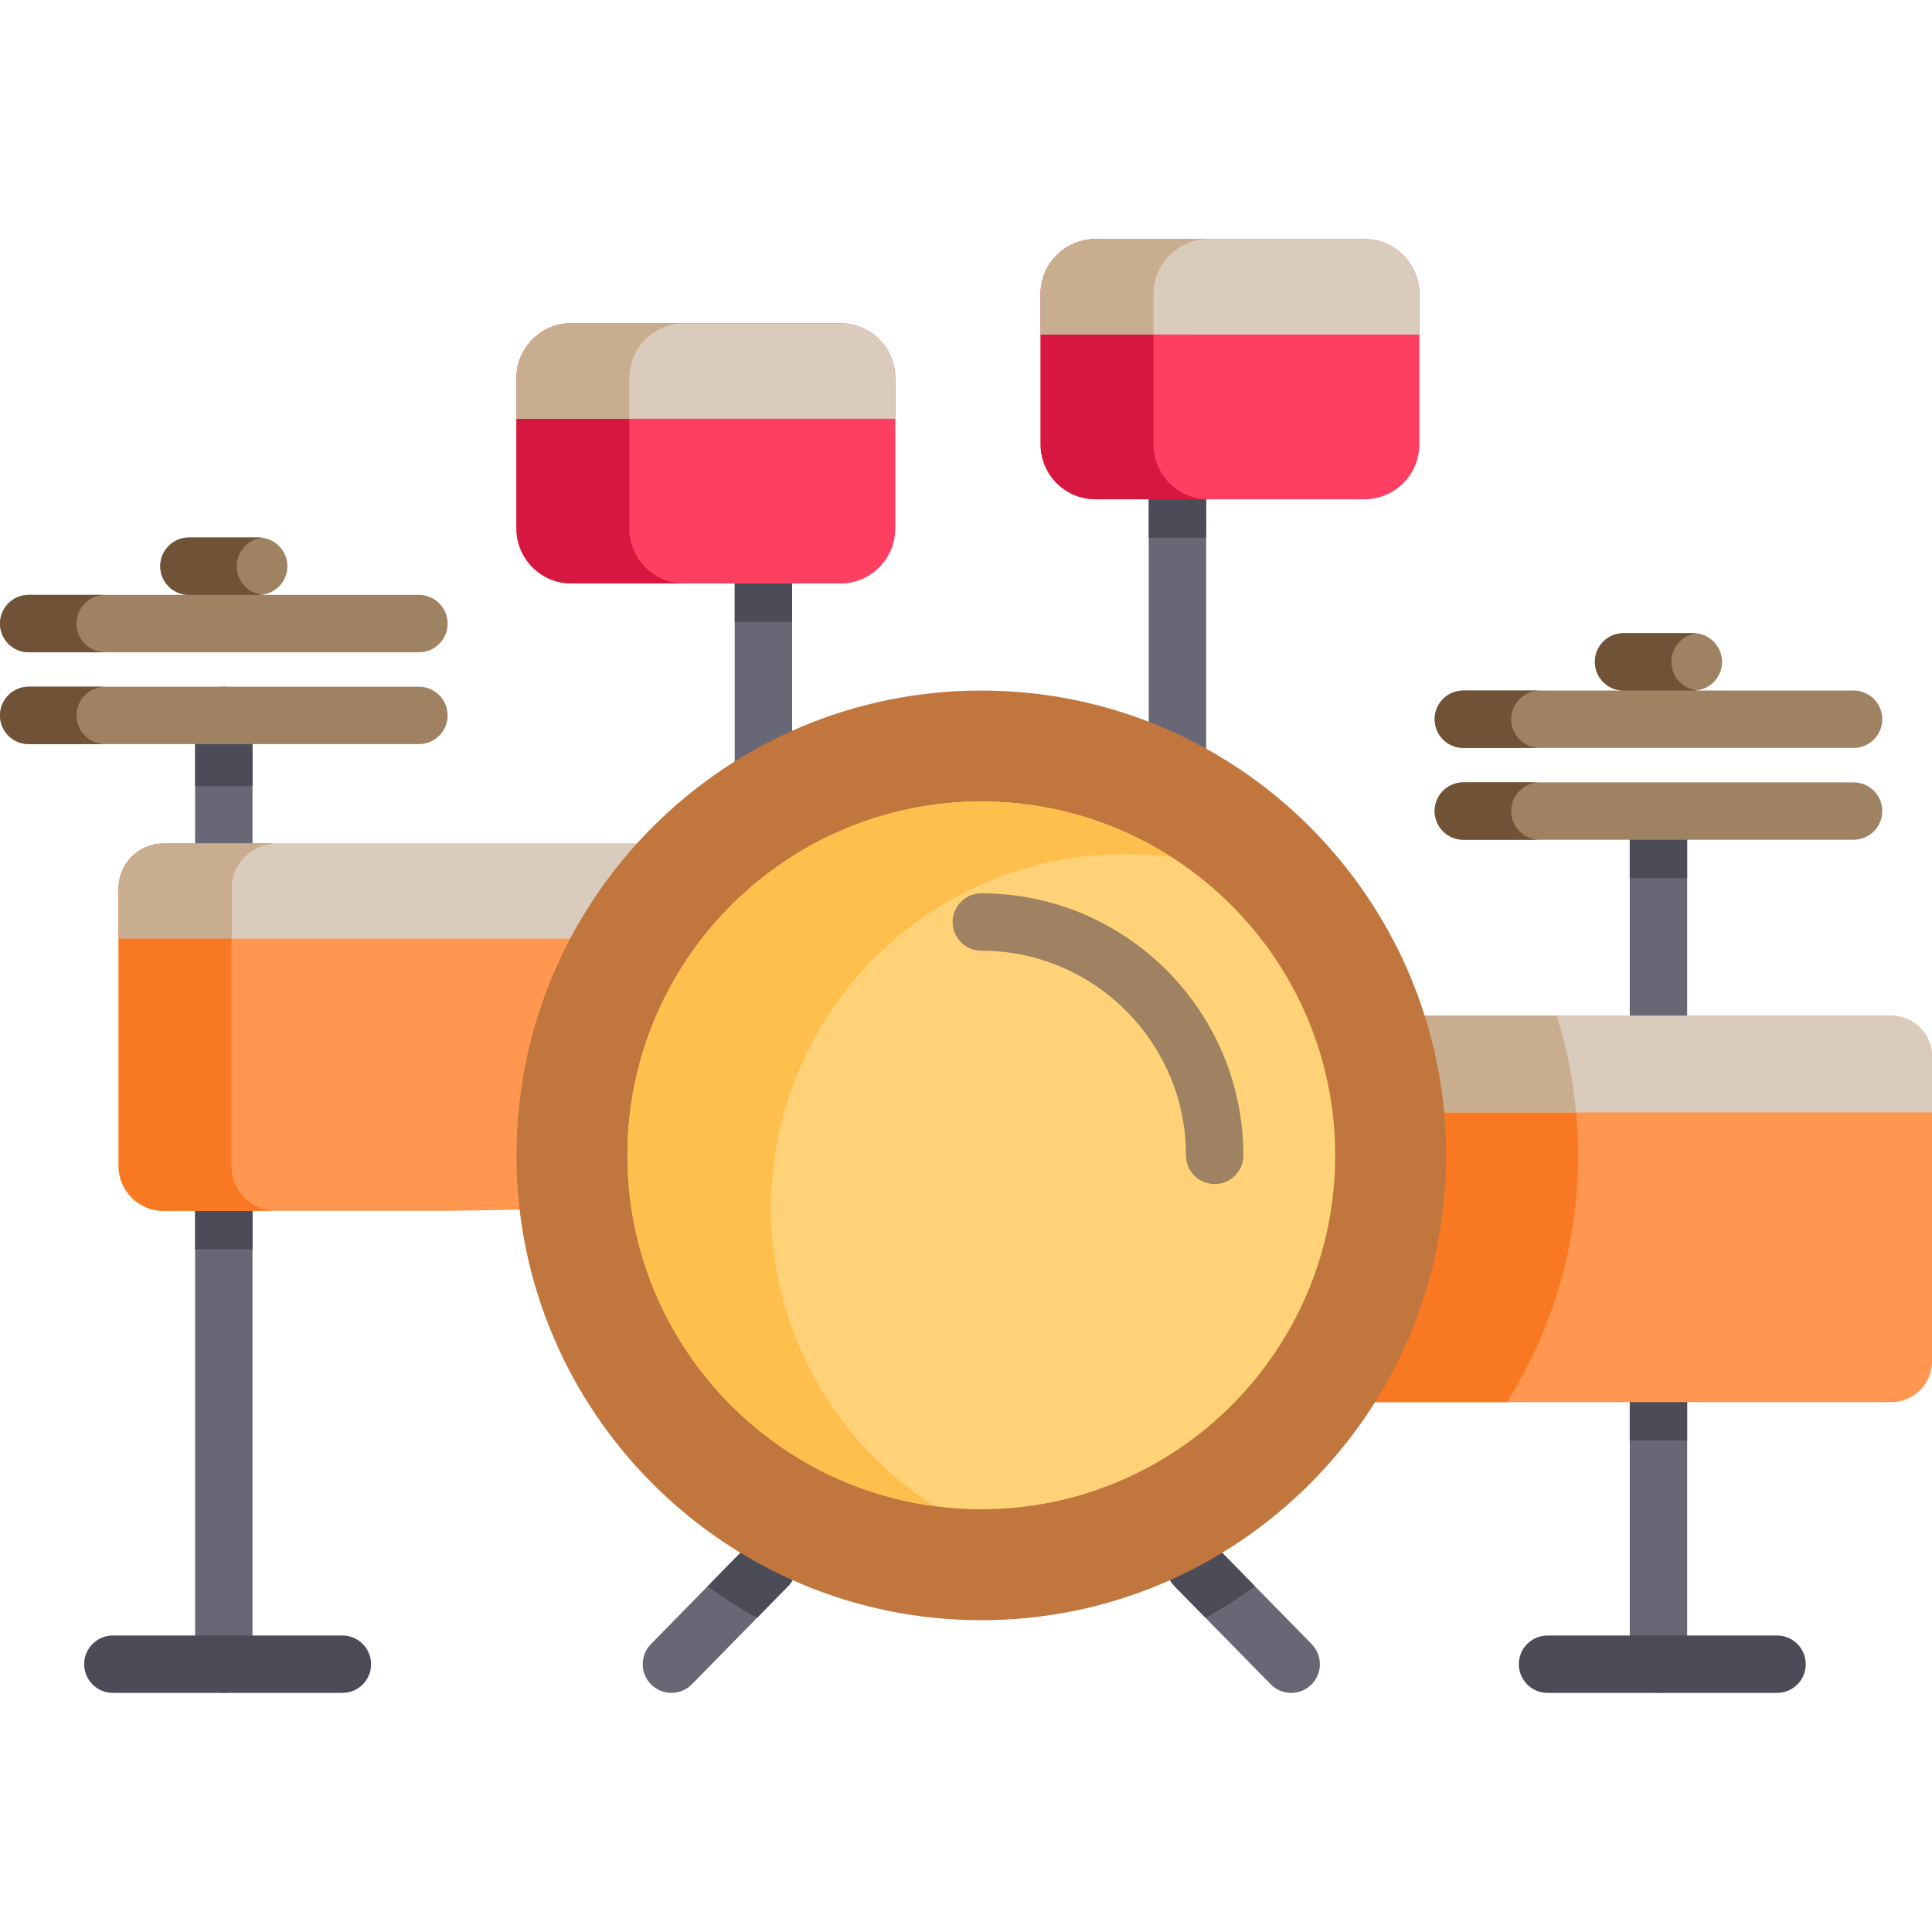 <?xml version="1.0" encoding="iso-8859-1"?>
<!-- Generator: Adobe Illustrator 19.0.0, SVG Export Plug-In . SVG Version: 6.00 Build 0)  -->
<svg version="1.1" id="Capa_1" xmlns="http://www.w3.org/2000/svg" xmlns:xlink="http://www.w3.org/1999/xlink" x="0px" y="0px"
	 viewBox="0 0 512 512" style="enable-background:new 0 0 512 512;" xml:space="preserve">
<g>
	<path style="fill:#676775;" d="M431.905,356.945v84.085c0,4.199,3.405,7.604,7.604,7.604c4.199,0,7.604-3.405,7.604-7.604v-84.085
		H431.905z"/>
	<path style="fill:#676775;" d="M447.113,286.132v-70.179c0-4.199-3.405-7.604-7.604-7.604c-4.199,0-7.604,3.405-7.604,7.604v70.179
		H447.113z"/>
	<path style="fill:#676775;" d="M66.915,240.69v-51.098c0-4.199-3.405-7.604-7.604-7.604s-7.604,3.405-7.604,7.604v51.098H66.915z"
		/>
</g>
<rect x="51.707" y="193.141" style="fill:#4C4C59;" width="15.208" height="15.208"/>
<g>
	<path style="fill:#676775;" d="M51.707,306.511V441.03c0,4.199,3.405,7.604,7.604,7.604s7.604-3.405,7.604-7.604V306.511H51.707z"
		/>
	<path style="fill:#676775;" d="M177.933,448.634c-1.92,0-3.843-0.723-5.322-2.174c-2.999-2.939-3.048-7.754-0.108-10.753
		l25.483-26.001c2.939-2.999,7.754-3.049,10.753-0.108c2.999,2.939,3.048,7.754,0.108,10.753l-25.483,26.001
		C181.875,447.871,179.904,448.634,177.933,448.634z"/>
	<path style="fill:#676775;" d="M342.178,448.634c-1.972,0-3.942-0.761-5.431-2.281l-25.483-26.001
		c-2.939-2.999-2.892-7.814,0.108-10.753c2.999-2.939,7.814-2.892,10.753,0.108l25.483,26.001c2.939,2.999,2.892,7.814-0.108,10.753
		C346.021,447.911,344.099,448.634,342.178,448.634z"/>
</g>
<g>
	<path style="fill:#4C4C59;" d="M322.126,409.705c-2.939-3-7.754-3.048-10.753-0.108s-3.048,7.754-0.108,10.753l8.232,8.399
		c4.548-2.516,8.921-5.314,13.095-8.365L322.126,409.705z"/>
	<path style="fill:#4C4C59;" d="M197.985,409.705l-10.466,10.679c4.175,3.052,8.547,5.849,13.095,8.365l8.232-8.399
		c2.939-2.999,2.892-7.814-0.108-10.753C205.739,406.658,200.925,406.706,197.985,409.705z"/>
</g>
<g>
	<rect x="194.712" y="139.913" style="fill:#676775;" width="15.208" height="83.279"/>
	<rect x="304.432" y="117.608" style="fill:#676775;" width="15.208" height="103.414"/>
</g>
<g>
	<rect x="194.712" y="139.913" style="fill:#4C4C59;" width="15.208" height="24.887"/>
	<rect x="431.905" y="356.94" style="fill:#4C4C59;" width="15.208" height="24.821"/>
	<rect x="51.707" y="306.511" style="fill:#4C4C59;" width="15.208" height="24.566"/>
	<rect x="304.432" y="117.608" style="fill:#4C4C59;" width="15.208" height="24.887"/>
	<rect x="431.905" y="217.524" style="fill:#4C4C59;" width="15.208" height="15.208"/>
</g>
<path style="fill:#FFC477;" d="M151.408,154.614c-8.016,0-14.537-6.521-14.537-14.537v-39.869c0-8.016,6.521-14.537,14.537-14.537
	h71.299c8.016,0,14.537,6.521,14.537,14.537v39.869c0,8.016-6.521,14.537-14.537,14.537H151.408z"/>
<path style="fill:#FF3F62;" d="M151.408,154.614c-8.016,0-14.537-6.521-14.537-14.537v-39.869c0-8.016,6.521-14.537,14.537-14.537
	h71.299c8.016,0,14.537,6.521,14.537,14.537v39.869c0,8.016-6.521,14.537-14.537,14.537H151.408z"/>
<path style="fill:#D61841;" d="M166.78,140.077v-39.869c0-8.016,6.521-14.537,14.537-14.537h-29.909
	c-8.016,0-14.537,6.521-14.537,14.537v39.869c0,8.016,6.521,14.537,14.537,14.537h29.909
	C173.301,154.614,166.78,148.093,166.78,140.077z"/>
<path style="fill:#D9CCBC;" d="M136.871,110.963v-10.755c0-8.016,6.521-14.537,14.537-14.537h71.299
	c8.016,0,14.537,6.521,14.537,14.537v10.755H136.871z"/>
<path style="fill:#FF9750;" d="M501.229,269.18H376.94h-29.466v102.4h16.546h51.809h85.399c5.939,0,10.771-4.832,10.771-10.771
	v-80.858C512,274.012,507.168,269.18,501.229,269.18z"/>
<path style="fill:#F97923;" d="M347.475,269.18v102.4h16.546h35.358c11.927-18.963,18.839-41.385,18.839-65.394
	c0-12.889-1.994-25.32-5.683-37.006H376.94H347.475z"/>
<path style="fill:#D9CCBC;" d="M358.691,294.783V269.18h142.538c5.939,0,10.771,4.832,10.771,10.771v14.833H358.691V294.783z"/>
<path style="fill:#C9AD8F;" d="M417.672,294.783c-0.816-8.833-2.549-17.405-5.136-25.603h-35.595h-18.25v25.603H417.672z"/>
<path style="fill:#FF9750;" d="M100.13,223.556H43.303c-6.546,0-11.873,5.327-11.873,11.873v73.583
	c0,6.548,5.327,11.873,11.873,11.873h75.319l46.916-0.735l3.292-3.292v-93.303H100.13z"/>
<path style="fill:#D9CCBC;" d="M31.43,248.751v-13.32c0-6.548,5.327-11.873,11.873-11.873h132.625v25.194H31.43V248.751z"/>
<path style="fill:#C1763E;" d="M260.055,429.37c-67.924,0-123.184-55.261-123.184-123.184s55.261-123.184,123.184-123.184
	S383.24,238.263,383.24,306.186S327.979,429.37,260.055,429.37z"/>
<path style="fill:#FFD278;" d="M260.055,399.968c-51.712,0-93.782-42.07-93.782-93.782s42.07-93.782,93.782-93.782
	s93.782,42.07,93.782,93.782S311.767,399.968,260.055,399.968z"/>
<path style="fill:#FFBF4D;" d="M204.293,320.132c0-51.712,42.07-93.782,93.782-93.782c4.224,0,8.382,0.286,12.459,0.829
	c-14.582-9.349-31.909-14.775-50.479-14.775c-51.712,0-93.782,42.07-93.782,93.782c0,47.488,35.48,86.84,81.323,92.953
	C221.573,382.454,204.293,353.273,204.293,320.132z"/>
<path style="fill:#FF3F62;" d="M290.307,132.309c-8.016,0-14.537-6.521-14.537-14.537V77.903c0-8.016,6.521-14.537,14.537-14.537
	h71.299c8.016,0,14.537,6.521,14.537,14.537v39.869c0,8.016-6.521,14.537-14.537,14.537H290.307z"/>
<path style="fill:#D61841;" d="M305.679,117.772V77.903c0-8.016,6.521-14.537,14.537-14.537h-29.909
	c-8.016,0-14.537,6.521-14.537,14.537v39.869c0,8.016,6.521,14.537,14.537,14.537h29.909
	C312.2,132.309,305.679,125.788,305.679,117.772z"/>
<path style="fill:#D9CCBC;" d="M275.77,88.658V77.903c0-8.016,6.521-14.537,14.537-14.537h71.299
	c8.016,0,14.537,6.521,14.537,14.537v10.755H275.77z"/>
<path style="fill:#C9AD8F;" d="M181.317,85.671h-29.909c-8.016,0-14.537,6.521-14.537,14.537v10.755h29.909v-10.755
	C166.78,92.192,173.301,85.671,181.317,85.671z"/>
<path style="fill:#F97923;" d="M61.339,309.014v-73.583c0-6.548,5.327-11.873,11.873-11.873H43.303
	c-6.546-0.001-11.873,5.326-11.873,11.872v73.583c0,6.548,5.327,11.873,11.873,11.873h29.909
	C66.665,320.887,61.339,315.56,61.339,309.014z"/>
<path style="fill:#C9AD8F;" d="M73.212,223.556H43.303c-6.546,0-11.873,5.327-11.873,11.873v13.32h29.909v-13.32
	C61.339,228.883,66.665,223.556,73.212,223.556z"/>
<g>
	<path style="fill:#9E8261;" d="M260.055,236.737c-4.199,0-7.604,3.405-7.604,7.604c0,4.199,3.405,7.604,7.604,7.604
		c29.909,0,54.242,24.333,54.242,54.242c0,4.199,3.405,7.604,7.604,7.604s7.604-3.405,7.604-7.604
		C329.505,267.892,298.35,236.737,260.055,236.737z"/>
	<path style="fill:#9E8261;" d="M7.604,172.863h103.414c4.199,0,7.604-3.405,7.604-7.604s-3.405-7.604-7.604-7.604H68.555
		c4.199,0,7.604-3.405,7.604-7.604c0-4.199-3.405-7.604-7.604-7.604H50.067c-4.199,0-7.604,3.405-7.604,7.604
		c0,4.199,3.405,7.604,7.604,7.604H7.604c-4.199,0-7.604,3.405-7.604,7.604S3.405,172.863,7.604,172.863z"/>
	<path style="fill:#9E8261;" d="M118.622,189.592c0-4.199-3.405-7.604-7.604-7.604H7.604c-4.199,0-7.604,3.405-7.604,7.604
		s3.405,7.604,7.604,7.604h103.414C115.217,197.196,118.622,193.792,118.622,189.592z"/>
	<path style="fill:#9E8261;" d="M380.198,190.606c0,4.199,3.405,7.604,7.604,7.604h103.414c4.199,0,7.604-3.405,7.604-7.604
		c0-4.199-3.405-7.604-7.604-7.604h-42.463c4.199,0,7.604-3.405,7.604-7.604s-3.405-7.604-7.604-7.604h-18.489
		c-4.199,0-7.604,3.405-7.604,7.604s3.405,7.604,7.604,7.604h-42.463C383.603,183.002,380.198,186.407,380.198,190.606z"/>
	<path style="fill:#9E8261;" d="M491.216,207.335H387.802c-4.199,0-7.604,3.405-7.604,7.604c0,4.199,3.405,7.604,7.604,7.604
		h103.414c4.199,0,7.604-3.405,7.604-7.604C498.82,210.739,495.415,207.335,491.216,207.335z"/>
</g>
<g>
	<path style="fill:#705336;" d="M50.067,157.655h18.489c0.303,0,0.6-0.022,0.894-0.057c-3.778-0.443-6.71-3.65-6.71-7.547
		s2.932-7.104,6.71-7.547c-0.294-0.034-0.591-0.057-0.894-0.057H50.067c-4.199,0-7.604,3.405-7.604,7.604
		C42.463,154.251,45.867,157.655,50.067,157.655z"/>
	<path style="fill:#705336;" d="M20.277,165.259c0-4.199,3.405-7.604,7.604-7.604H7.604c-4.199,0-7.604,3.405-7.604,7.604
		s3.405,7.604,7.604,7.604h20.277C23.682,172.863,20.277,169.459,20.277,165.259z"/>
	<path style="fill:#705336;" d="M20.277,189.592c0-4.199,3.405-7.604,7.604-7.604H7.604c-4.199,0-7.604,3.405-7.604,7.604
		s3.405,7.604,7.604,7.604h20.277C23.682,197.196,20.277,193.792,20.277,189.592z"/>
	<path style="fill:#705336;" d="M430.265,183.002h18.489c0.303,0,0.6-0.022,0.894-0.057c-3.778-0.443-6.71-3.65-6.71-7.547
		s2.932-7.104,6.71-7.547c-0.294-0.034-0.591-0.057-0.894-0.057h-18.489c-4.199,0-7.604,3.405-7.604,7.604
		S426.065,183.002,430.265,183.002z"/>
	<path style="fill:#705336;" d="M400.475,190.606c0-4.199,3.405-7.604,7.604-7.604h-20.277c-4.199,0-7.604,3.405-7.604,7.604
		c0,4.199,3.405,7.604,7.604,7.604h20.277C403.88,198.21,400.475,194.805,400.475,190.606z"/>
	<path style="fill:#705336;" d="M400.475,214.939c0-4.199,3.405-7.604,7.604-7.604h-20.277c-4.199,0-7.604,3.405-7.604,7.604
		c0,4.199,3.405,7.604,7.604,7.604h20.277C403.88,222.543,400.475,219.138,400.475,214.939z"/>
</g>
<g>
	<path style="fill:#4C4C59;" d="M90.741,433.426H29.909c-4.199,0-7.604,3.405-7.604,7.604c0,4.199,3.405,7.604,7.604,7.604h60.832
		c4.199,0,7.604-3.405,7.604-7.604C98.345,436.83,94.94,433.426,90.741,433.426z"/>
	<path style="fill:#4C4C59;" d="M470.939,433.426h-60.832c-4.199,0-7.604,3.405-7.604,7.604c0,4.199,3.405,7.604,7.604,7.604h60.832
		c4.199,0,7.604-3.405,7.604-7.604C478.543,436.83,475.138,433.426,470.939,433.426z"/>
</g>
<path style="fill:#C9AD8F;" d="M320.216,63.366h-29.909c-8.016,0-14.537,6.521-14.537,14.537v10.755h29.909V77.903
	C305.679,69.888,312.2,63.366,320.216,63.366z"/>
<g>
</g>
<g>
</g>
<g>
</g>
<g>
</g>
<g>
</g>
<g>
</g>
<g>
</g>
<g>
</g>
<g>
</g>
<g>
</g>
<g>
</g>
<g>
</g>
<g>
</g>
<g>
</g>
<g>
</g>
</svg>
